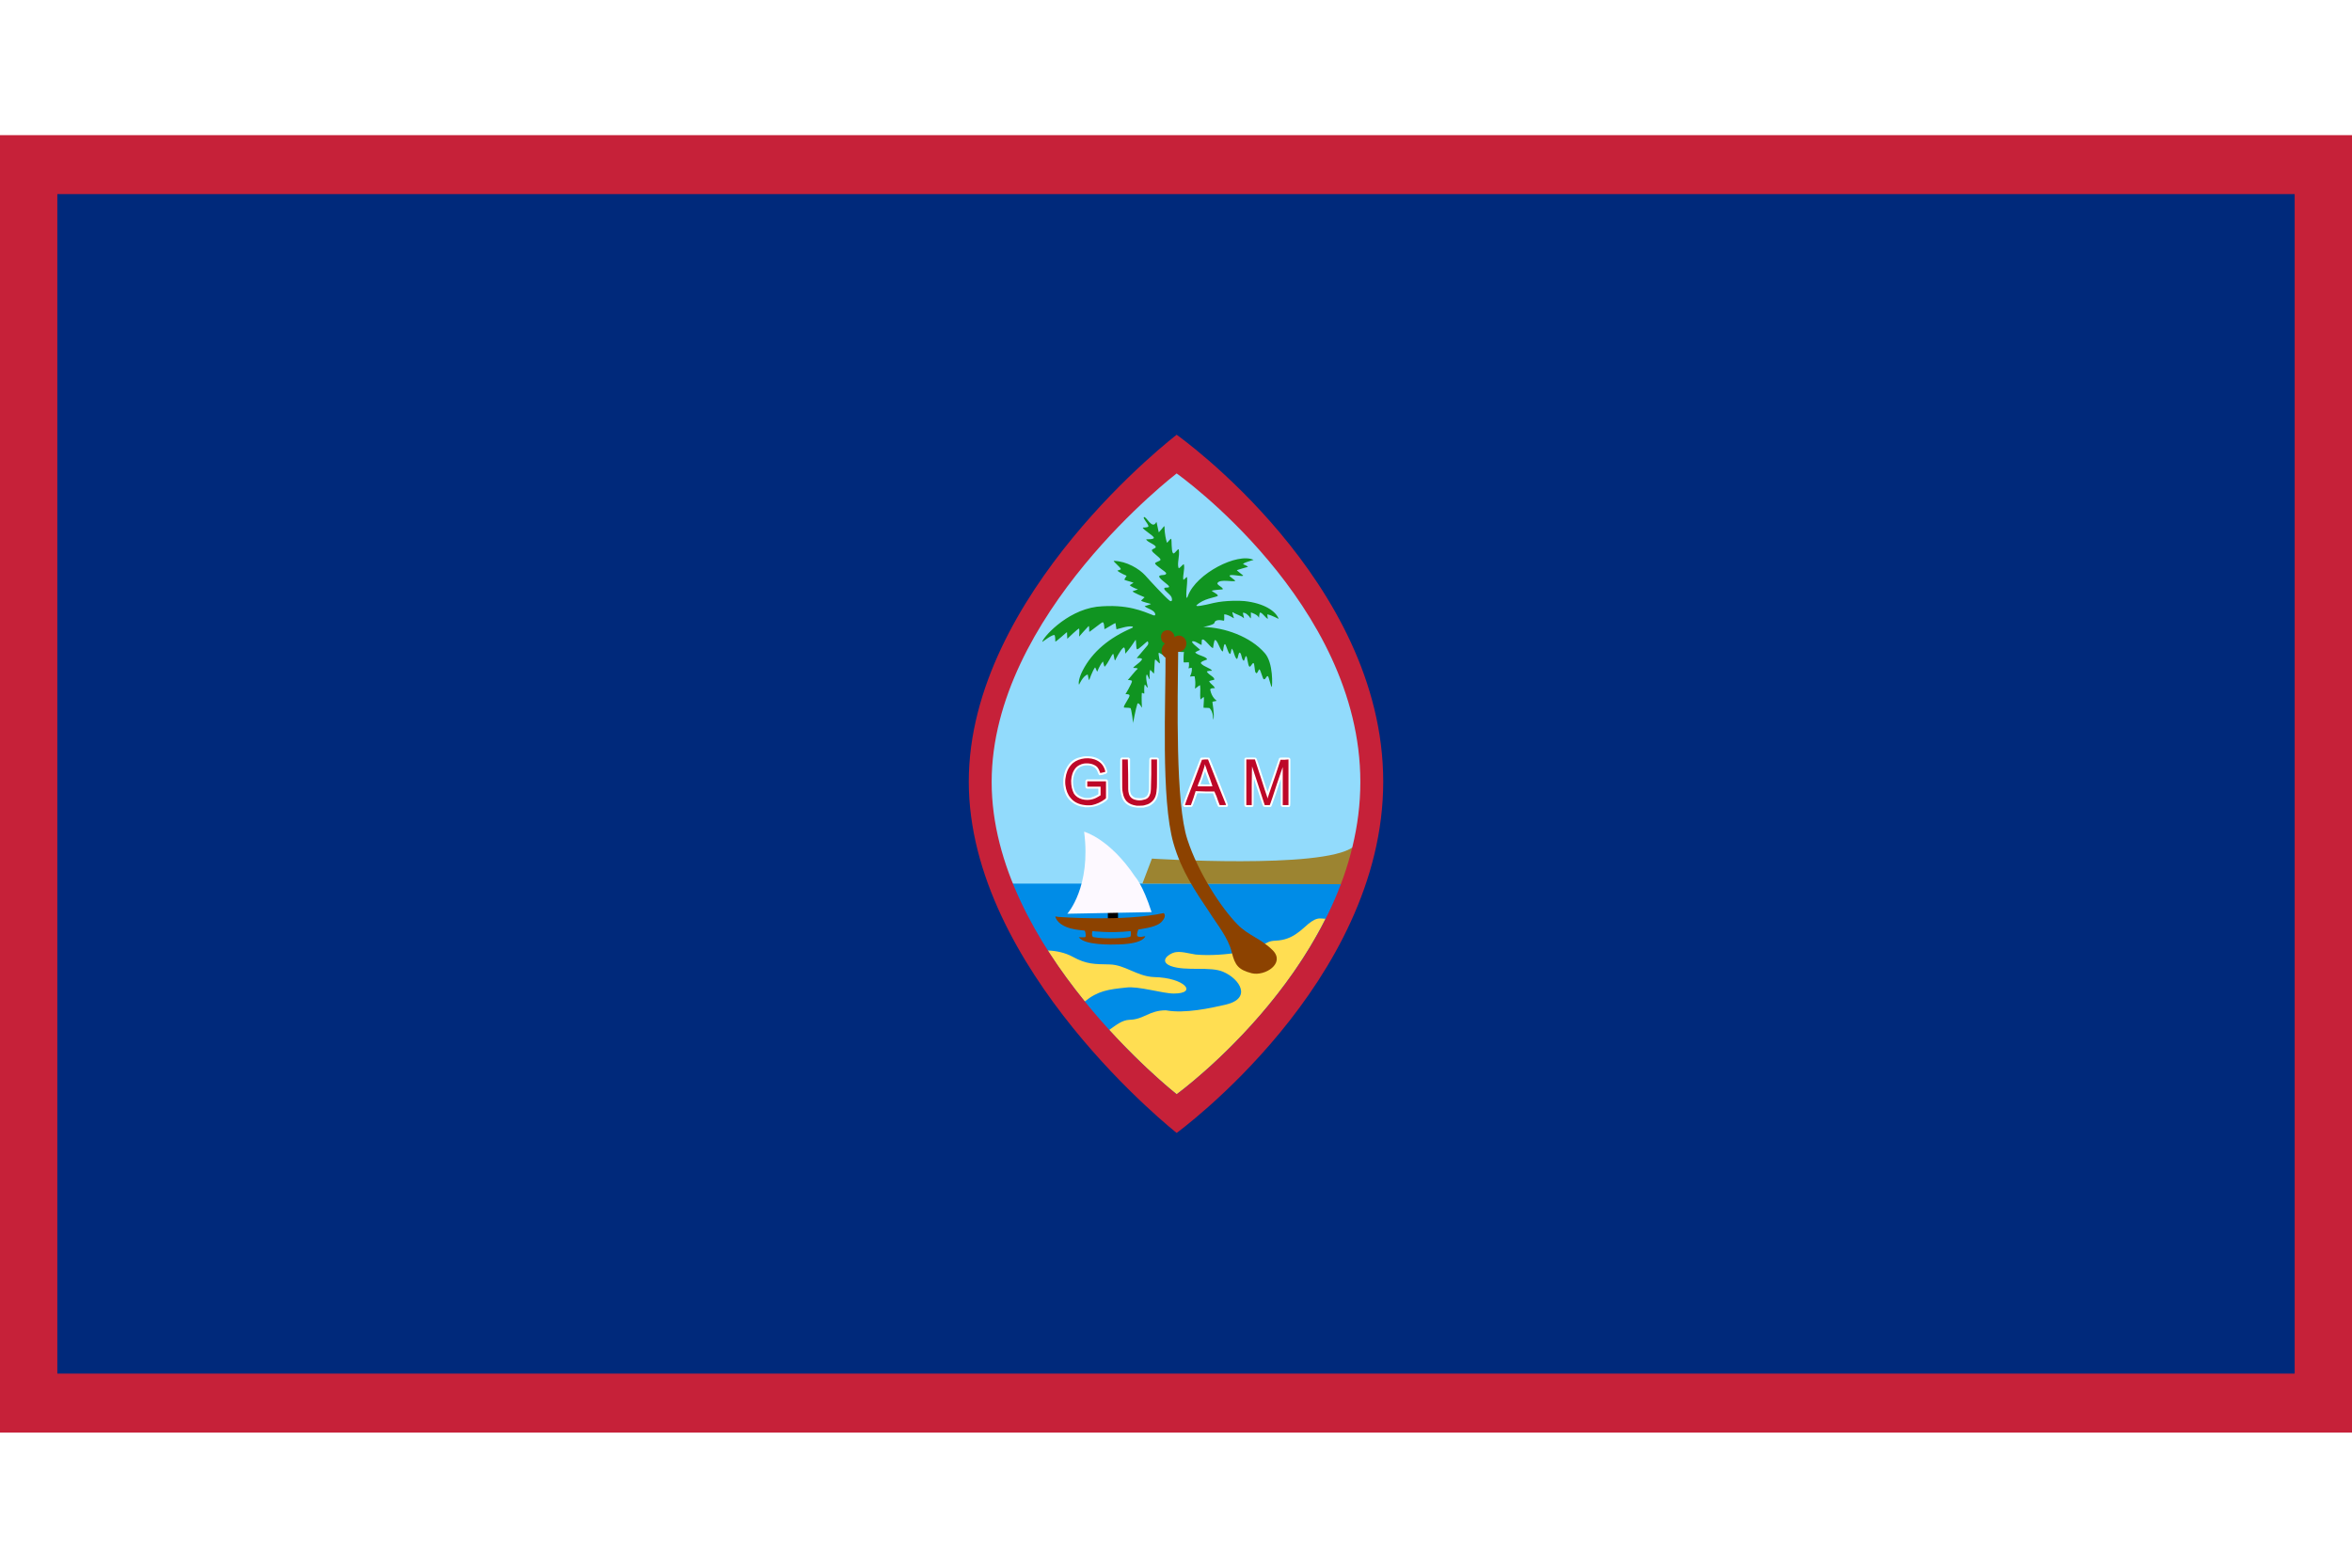 <?xml version="1.0" encoding="UTF-8"?>
<svg xmlns="http://www.w3.org/2000/svg" xmlns:xlink="http://www.w3.org/1999/xlink" width="24px" height="16px" viewBox="0 0 29 16" version="1.1">
<g id="surface1">
<rect x="0" y="0" width="29" height="16" style="fill:rgb(77.647%,12.941%,22.353%);fill-opacity:1;stroke:none;"/>
<path style=" stroke:none;fill-rule:evenodd;fill:rgb(0%,16.078%,48.235%);fill-opacity:1;" d="M 0.707 0.727 L 28.293 0.727 L 28.293 15.273 L 0.707 15.273 Z M 0.707 0.727 "/>
<path style=" stroke:none;fill-rule:evenodd;fill:rgb(57.255%,85.882%,98.824%);fill-opacity:1;" d="M 14.508 3.934 C 14.508 3.934 12.086 5.914 12.086 7.973 C 12.086 10.031 14.508 12.066 14.508 12.066 C 14.508 12.066 16.914 10.18 16.914 7.973 C 16.914 5.766 14.508 3.934 14.508 3.934 Z M 14.508 3.934 "/>
<path style=" stroke:none;fill-rule:evenodd;fill:rgb(0%,54.902%,90.588%);fill-opacity:1;" d="M 12.352 9.23 C 12.984 10.785 14.508 12.066 14.508 12.066 C 14.508 12.066 16.059 10.852 16.672 9.23 "/>
<path style=" stroke:none;fill-rule:evenodd;fill:rgb(61.176%,51.765%,19.216%);fill-opacity:1;" d="M 16.68 8.781 C 16.305 9.055 14.203 8.922 14.203 8.922 L 14.086 9.23 L 16.59 9.238 C 16.598 9.195 16.625 9.148 16.633 9.105 Z M 16.68 8.781 "/>
<path style=" stroke:none;fill-rule:evenodd;fill:rgb(100%,87.059%,32.157%);fill-opacity:1;" d="M 12.918 10.055 C 13.027 10.059 13.133 10.082 13.227 10.133 C 13.398 10.227 13.496 10.223 13.68 10.227 C 13.871 10.23 14.02 10.375 14.23 10.383 C 14.609 10.391 14.773 10.586 14.473 10.586 C 14.336 10.586 14.035 10.492 13.887 10.512 C 13.668 10.535 13.539 10.551 13.375 10.684 C 13.219 10.492 13.062 10.281 12.918 10.055 Z M 13.676 11.035 C 13.77 10.969 13.836 10.914 13.926 10.91 C 14.105 10.906 14.168 10.793 14.375 10.793 C 14.609 10.836 14.926 10.766 15.113 10.723 C 15.441 10.645 15.285 10.406 15.086 10.32 C 14.926 10.246 14.621 10.316 14.434 10.246 C 14.289 10.188 14.406 10.098 14.484 10.078 C 14.562 10.062 14.645 10.09 14.742 10.105 C 14.914 10.121 15.129 10.105 15.277 10.078 C 15.59 10.031 15.578 9.938 15.727 9.934 C 15.836 9.93 15.922 9.895 15.996 9.84 C 16.086 9.781 16.176 9.656 16.281 9.66 L 16.344 9.664 C 15.688 10.973 14.508 11.828 14.508 11.828 C 14.508 11.828 14.125 11.527 13.676 11.035 Z M 13.676 11.035 "/>
<path style=" stroke:none;fill-rule:evenodd;fill:rgb(54.902%,25.882%,0%);fill-opacity:1;" d="M 15.188 10.078 C 15.227 10.238 15.27 10.293 15.434 10.336 C 15.598 10.375 15.848 10.215 15.695 10.055 C 15.547 9.906 15.391 9.871 15.258 9.734 C 15.055 9.527 14.773 9.094 14.641 8.688 C 14.492 8.242 14.52 6.984 14.527 6.348 C 14.527 6.34 14.543 6.336 14.547 6.332 C 14.555 6.32 14.562 6.336 14.551 6.242 C 14.547 6.219 14.527 6.195 14.527 6.172 C 14.527 6.129 14.383 6.219 14.344 6.297 C 14.336 6.312 14.371 6.363 14.371 6.371 C 14.375 6.984 14.312 8.188 14.469 8.734 C 14.566 9.074 14.746 9.336 14.906 9.574 C 15.004 9.73 15.145 9.898 15.188 10.078 Z M 15.188 10.078 "/>
<path style=" stroke:none;fill-rule:nonzero;fill:rgb(100%,100%,100%);fill-opacity:1;" d="M 13.379 8.289 C 13.375 8.289 13.367 8.285 13.363 8.285 C 13.312 8.281 13.258 8.258 13.219 8.227 C 13.16 8.184 13.125 8.117 13.113 8.031 C 13.109 8.008 13.109 7.945 13.113 7.922 C 13.121 7.859 13.145 7.801 13.18 7.758 C 13.188 7.746 13.207 7.727 13.219 7.719 C 13.246 7.695 13.281 7.68 13.32 7.672 C 13.348 7.664 13.363 7.66 13.395 7.66 C 13.441 7.66 13.473 7.664 13.508 7.676 C 13.551 7.691 13.586 7.715 13.609 7.75 C 13.629 7.773 13.648 7.824 13.652 7.848 C 13.656 7.859 13.648 7.867 13.637 7.875 C 13.637 7.875 13.617 7.879 13.602 7.887 C 13.562 7.895 13.559 7.895 13.551 7.891 C 13.547 7.883 13.543 7.879 13.539 7.867 C 13.535 7.859 13.531 7.848 13.527 7.836 C 13.52 7.824 13.516 7.82 13.508 7.809 C 13.5 7.801 13.496 7.797 13.48 7.789 C 13.449 7.773 13.418 7.77 13.379 7.773 C 13.348 7.777 13.316 7.789 13.297 7.805 C 13.254 7.84 13.23 7.906 13.23 7.984 C 13.234 8.094 13.281 8.152 13.371 8.172 C 13.387 8.176 13.426 8.176 13.445 8.172 C 13.473 8.164 13.512 8.148 13.535 8.133 L 13.543 8.129 L 13.543 8.059 L 13.398 8.059 L 13.395 8.055 C 13.391 8.055 13.387 8.051 13.387 8.047 C 13.383 8.043 13.383 8.043 13.383 8.004 C 13.383 7.961 13.383 7.961 13.387 7.957 C 13.391 7.953 13.391 7.949 13.395 7.949 L 13.398 7.945 L 13.645 7.945 L 13.652 7.949 C 13.652 7.949 13.656 7.957 13.66 7.957 L 13.66 7.965 L 13.664 8.07 C 13.664 8.18 13.664 8.184 13.656 8.191 C 13.652 8.195 13.645 8.203 13.637 8.211 C 13.578 8.254 13.516 8.281 13.453 8.285 C 13.438 8.289 13.387 8.289 13.379 8.289 Z M 14.023 8.293 C 13.961 8.289 13.91 8.27 13.875 8.234 C 13.84 8.199 13.824 8.156 13.816 8.082 C 13.812 8.062 13.812 8.043 13.812 7.879 C 13.812 7.699 13.812 7.695 13.816 7.688 C 13.816 7.684 13.82 7.68 13.824 7.68 L 13.828 7.676 L 13.871 7.676 C 13.91 7.676 13.914 7.676 13.918 7.676 C 13.922 7.68 13.926 7.684 13.93 7.688 L 13.934 7.691 L 13.934 7.879 C 13.934 8.047 13.934 8.074 13.934 8.086 C 13.941 8.121 13.945 8.133 13.961 8.148 C 13.98 8.168 14 8.176 14.039 8.176 C 14.074 8.18 14.102 8.176 14.121 8.164 C 14.145 8.152 14.156 8.133 14.164 8.09 C 14.168 8.074 14.168 8.07 14.168 7.883 C 14.172 7.672 14.168 7.688 14.18 7.68 L 14.188 7.676 L 14.23 7.676 C 14.277 7.676 14.277 7.676 14.285 7.688 L 14.289 7.691 L 14.289 7.863 C 14.289 8.031 14.289 8.066 14.285 8.102 C 14.273 8.168 14.254 8.211 14.211 8.246 C 14.195 8.258 14.191 8.262 14.176 8.27 C 14.156 8.281 14.129 8.285 14.102 8.293 C 14.086 8.293 14.039 8.293 14.023 8.293 Z M 14.602 8.285 C 14.598 8.285 14.594 8.281 14.594 8.277 C 14.586 8.27 14.582 8.266 14.586 8.254 C 14.586 8.246 14.797 7.691 14.801 7.684 C 14.809 7.676 14.809 7.676 14.859 7.676 C 14.906 7.676 14.91 7.676 14.914 7.684 C 14.918 7.688 14.969 7.816 15.031 7.973 C 15.129 8.219 15.141 8.258 15.141 8.262 C 15.141 8.27 15.141 8.277 15.133 8.281 C 15.125 8.285 15.125 8.285 15.078 8.285 L 15.027 8.285 L 15.023 8.281 C 15.016 8.277 15.016 8.277 14.984 8.191 C 14.969 8.152 14.957 8.121 14.957 8.117 C 14.957 8.117 14.949 8.117 14.859 8.117 C 14.77 8.113 14.762 8.117 14.762 8.117 C 14.762 8.117 14.75 8.152 14.734 8.195 C 14.719 8.234 14.707 8.27 14.703 8.273 C 14.703 8.277 14.699 8.281 14.695 8.281 C 14.691 8.285 14.691 8.285 14.648 8.285 C 14.625 8.285 14.602 8.285 14.602 8.285 Z M 14.914 8 C 14.914 7.996 14.859 7.852 14.859 7.848 C 14.859 7.848 14.859 7.848 14.855 7.852 C 14.855 7.859 14.801 8.004 14.801 8.004 C 14.801 8.004 14.828 8.004 14.859 8.008 L 14.918 8.008 Z M 15.359 8.285 C 15.352 8.281 15.344 8.273 15.344 8.27 C 15.344 8.266 15.34 8.172 15.344 7.977 L 15.344 7.691 L 15.348 7.684 C 15.355 7.676 15.355 7.676 15.422 7.676 C 15.477 7.676 15.48 7.676 15.484 7.68 C 15.488 7.68 15.492 7.684 15.492 7.688 C 15.496 7.688 15.527 7.781 15.562 7.895 C 15.598 8.008 15.629 8.098 15.629 8.098 C 15.629 8.098 15.66 8.008 15.699 7.895 C 15.742 7.77 15.77 7.691 15.77 7.688 C 15.777 7.676 15.777 7.676 15.84 7.676 C 15.891 7.676 15.895 7.676 15.898 7.68 C 15.902 7.68 15.906 7.684 15.906 7.688 L 15.91 7.695 L 15.91 7.98 C 15.91 8.25 15.91 8.27 15.906 8.273 C 15.906 8.277 15.902 8.281 15.898 8.281 L 15.895 8.285 L 15.852 8.285 C 15.809 8.285 15.809 8.285 15.805 8.281 C 15.801 8.281 15.797 8.277 15.797 8.273 L 15.793 8.27 L 15.793 7.941 L 15.785 7.961 C 15.781 7.973 15.754 8.047 15.73 8.129 C 15.68 8.266 15.68 8.273 15.676 8.277 C 15.672 8.281 15.668 8.285 15.664 8.285 C 15.66 8.285 15.645 8.285 15.625 8.285 C 15.59 8.285 15.59 8.285 15.582 8.281 C 15.578 8.281 15.574 8.277 15.574 8.273 C 15.57 8.273 15.547 8.195 15.516 8.102 C 15.484 8.012 15.461 7.934 15.461 7.934 C 15.461 7.934 15.457 8.012 15.457 8.102 C 15.457 8.285 15.457 8.273 15.449 8.281 L 15.441 8.285 L 15.402 8.285 C 15.379 8.285 15.359 8.285 15.359 8.285 Z M 15.359 8.285 "/>
<path style=" stroke:none;fill-rule:nonzero;fill:rgb(74.118%,2.745%,15.686%);fill-opacity:1;" d="M 13.375 8.262 C 13.301 8.254 13.238 8.223 13.199 8.172 C 13.164 8.133 13.145 8.078 13.137 8.02 C 13.133 8 13.133 7.953 13.137 7.934 C 13.145 7.867 13.168 7.809 13.207 7.766 C 13.266 7.695 13.395 7.664 13.496 7.699 C 13.562 7.723 13.602 7.762 13.625 7.832 C 13.625 7.844 13.629 7.852 13.629 7.852 C 13.629 7.852 13.574 7.867 13.566 7.867 C 13.566 7.867 13.566 7.867 13.562 7.855 C 13.551 7.824 13.535 7.797 13.52 7.785 C 13.48 7.754 13.426 7.742 13.363 7.75 C 13.324 7.758 13.285 7.777 13.262 7.805 C 13.227 7.848 13.211 7.898 13.207 7.961 C 13.207 8.027 13.219 8.078 13.242 8.121 C 13.285 8.188 13.387 8.215 13.477 8.188 C 13.504 8.18 13.535 8.164 13.559 8.148 L 13.57 8.141 L 13.57 8.035 L 13.406 8.035 L 13.406 7.969 L 13.637 7.969 L 13.637 8.176 L 13.625 8.188 C 13.574 8.227 13.52 8.25 13.465 8.262 C 13.445 8.266 13.395 8.266 13.375 8.262 Z M 14.016 8.27 C 13.961 8.262 13.922 8.246 13.891 8.215 C 13.867 8.188 13.852 8.156 13.844 8.109 C 13.836 8.074 13.836 8.059 13.836 7.875 L 13.836 7.699 L 13.906 7.699 L 13.91 7.887 C 13.91 8.09 13.91 8.086 13.918 8.117 C 13.926 8.156 13.953 8.184 13.992 8.195 C 14.027 8.207 14.07 8.207 14.105 8.195 C 14.148 8.188 14.172 8.16 14.184 8.117 C 14.191 8.082 14.191 8.086 14.195 7.883 L 14.195 7.699 L 14.266 7.699 L 14.266 7.871 C 14.266 7.969 14.266 8.051 14.262 8.066 C 14.258 8.152 14.234 8.199 14.184 8.234 C 14.164 8.25 14.137 8.258 14.105 8.266 C 14.094 8.27 14.027 8.27 14.016 8.27 Z M 14.613 8.254 C 14.613 8.246 14.66 8.121 14.719 7.973 L 14.82 7.703 L 14.859 7.699 L 14.895 7.699 L 15.004 7.977 C 15.066 8.129 15.117 8.258 15.117 8.258 C 15.117 8.262 15.113 8.262 15.078 8.262 L 15.039 8.262 L 15.031 8.242 C 15.027 8.23 15.012 8.195 15 8.156 L 14.973 8.094 L 14.859 8.094 L 14.742 8.09 L 14.715 8.176 L 14.684 8.262 L 14.609 8.262 Z M 14.949 8.027 C 14.949 8.027 14.934 7.984 14.918 7.934 C 14.898 7.883 14.875 7.82 14.871 7.801 C 14.863 7.777 14.855 7.762 14.855 7.758 C 14.855 7.758 14.852 7.77 14.852 7.781 C 14.84 7.82 14.832 7.848 14.801 7.938 C 14.781 7.984 14.766 8.027 14.766 8.027 C 14.766 8.031 14.77 8.031 14.859 8.031 C 14.945 8.031 14.953 8.031 14.949 8.027 Z M 15.367 7.98 L 15.367 7.699 L 15.473 7.699 L 15.547 7.926 C 15.586 8.047 15.621 8.156 15.625 8.164 C 15.625 8.176 15.629 8.18 15.629 8.18 C 15.629 8.18 15.637 8.152 15.648 8.121 C 15.66 8.09 15.695 7.98 15.73 7.883 L 15.789 7.703 L 15.84 7.703 L 15.887 7.699 L 15.887 8.262 L 15.816 8.262 L 15.816 8.027 C 15.816 7.895 15.816 7.793 15.816 7.793 C 15.816 7.793 15.781 7.891 15.742 8.008 C 15.703 8.129 15.668 8.234 15.664 8.242 L 15.656 8.262 L 15.594 8.262 L 15.516 8.023 C 15.473 7.895 15.438 7.785 15.438 7.785 C 15.438 7.781 15.434 7.891 15.434 8.02 L 15.434 8.262 L 15.367 8.262 Z M 15.367 7.98 "/>
<path style=" stroke:none;fill-rule:evenodd;fill:rgb(6.275%,58.039%,12.941%);fill-opacity:1;" d="M 13.004 6.168 C 13.012 6.18 13.012 6.246 13.012 6.246 C 13.02 6.25 13.156 6.125 13.156 6.129 C 13.156 6.156 13.16 6.211 13.16 6.211 C 13.16 6.211 13.301 6.074 13.305 6.086 C 13.312 6.102 13.305 6.184 13.305 6.184 C 13.305 6.184 13.398 6.078 13.418 6.059 C 13.43 6.043 13.43 6.074 13.43 6.125 C 13.43 6.133 13.582 6.008 13.594 6.008 C 13.613 6 13.617 6.07 13.617 6.09 C 13.617 6.102 13.758 6.004 13.754 6.02 L 13.766 6.094 C 13.805 6.086 13.898 6.051 13.957 6.059 C 13.973 6.062 13.973 6.07 13.957 6.078 C 13.684 6.195 13.469 6.367 13.348 6.605 C 13.305 6.688 13.293 6.762 13.305 6.777 C 13.305 6.777 13.352 6.668 13.41 6.652 C 13.414 6.648 13.422 6.723 13.43 6.719 C 13.43 6.719 13.469 6.609 13.5 6.566 C 13.508 6.555 13.523 6.625 13.531 6.613 C 13.531 6.613 13.555 6.543 13.598 6.492 C 13.602 6.484 13.613 6.559 13.621 6.555 C 13.664 6.512 13.707 6.406 13.723 6.398 C 13.734 6.387 13.738 6.484 13.75 6.477 C 13.75 6.477 13.812 6.348 13.852 6.32 C 13.875 6.305 13.875 6.395 13.875 6.395 C 13.922 6.344 13.977 6.262 14 6.227 C 14.012 6.211 14.004 6.336 14.02 6.34 C 14.035 6.348 14.137 6.246 14.148 6.242 C 14.156 6.242 14.168 6.273 14.145 6.297 C 14.145 6.297 14.016 6.449 14.016 6.449 C 14.043 6.453 14.051 6.445 14.07 6.453 C 14.121 6.465 13.969 6.555 13.973 6.57 C 13.973 6.57 14.047 6.57 14.023 6.586 C 14.004 6.598 13.906 6.723 13.906 6.719 C 13.906 6.719 13.957 6.719 13.957 6.734 C 13.957 6.762 13.875 6.898 13.875 6.898 C 13.871 6.891 13.918 6.891 13.926 6.906 C 13.938 6.93 13.844 7.039 13.859 7.059 C 13.863 7.062 13.914 7.059 13.938 7.066 C 13.949 7.066 13.977 7.266 13.969 7.258 C 13.969 7.258 14.004 7.07 14.023 7.016 C 14.039 6.98 14.078 7.066 14.082 7.059 C 14.078 7.059 14.074 6.938 14.078 6.883 C 14.082 6.867 14.109 6.898 14.109 6.883 C 14.109 6.852 14.105 6.816 14.113 6.781 C 14.117 6.758 14.145 6.828 14.152 6.809 C 14.152 6.809 14.121 6.688 14.137 6.656 C 14.145 6.633 14.164 6.711 14.176 6.711 C 14.176 6.711 14.168 6.617 14.184 6.594 L 14.227 6.641 C 14.234 6.625 14.234 6.48 14.242 6.469 C 14.25 6.457 14.293 6.523 14.301 6.512 C 14.305 6.504 14.281 6.395 14.285 6.387 C 14.293 6.375 14.344 6.418 14.344 6.414 C 14.363 6.395 14.363 6.344 14.371 6.324 C 14.395 6.273 14.52 6.27 14.535 6.305 C 14.543 6.32 14.539 6.344 14.535 6.371 C 14.535 6.371 14.598 6.379 14.598 6.371 C 14.598 6.371 14.59 6.434 14.594 6.5 C 14.598 6.508 14.66 6.496 14.66 6.504 C 14.664 6.566 14.652 6.574 14.652 6.574 C 14.652 6.578 14.695 6.566 14.695 6.57 C 14.699 6.602 14.691 6.641 14.672 6.676 C 14.668 6.68 14.73 6.668 14.73 6.676 C 14.738 6.723 14.742 6.758 14.734 6.824 C 14.734 6.832 14.793 6.777 14.797 6.785 C 14.805 6.84 14.793 6.898 14.801 6.957 C 14.801 6.969 14.84 6.918 14.844 6.934 C 14.848 6.949 14.836 7.059 14.84 7.062 C 14.84 7.062 14.906 7.062 14.914 7.066 C 14.965 7.117 14.957 7.207 14.957 7.207 C 14.973 7.195 14.965 7.09 14.949 6.992 C 14.949 6.98 15 6.984 15 6.973 C 15 6.973 14.941 6.938 14.922 6.84 C 14.918 6.816 14.98 6.82 14.98 6.82 C 14.961 6.781 14.934 6.777 14.91 6.738 C 14.902 6.727 14.973 6.719 14.973 6.715 C 14.973 6.68 14.91 6.66 14.883 6.621 C 14.867 6.605 14.945 6.605 14.945 6.605 C 14.922 6.57 14.848 6.559 14.809 6.516 C 14.789 6.492 14.887 6.469 14.883 6.465 C 14.875 6.43 14.785 6.422 14.738 6.383 C 14.73 6.375 14.797 6.348 14.797 6.348 C 14.789 6.332 14.645 6.234 14.719 6.242 C 14.75 6.246 14.812 6.293 14.816 6.285 C 14.816 6.285 14.816 6.23 14.82 6.223 C 14.848 6.195 14.93 6.332 14.957 6.324 C 14.957 6.324 14.969 6.23 14.98 6.227 C 15.012 6.219 15.047 6.367 15.078 6.367 C 15.082 6.367 15.086 6.281 15.102 6.277 C 15.117 6.273 15.137 6.375 15.16 6.395 C 15.18 6.418 15.18 6.316 15.191 6.336 C 15.215 6.367 15.219 6.43 15.246 6.457 C 15.266 6.477 15.266 6.371 15.289 6.383 C 15.312 6.402 15.305 6.457 15.332 6.48 C 15.344 6.496 15.352 6.414 15.367 6.426 C 15.379 6.434 15.387 6.535 15.402 6.551 C 15.418 6.574 15.441 6.5 15.457 6.512 C 15.469 6.52 15.469 6.605 15.48 6.625 C 15.504 6.664 15.516 6.578 15.531 6.59 C 15.543 6.602 15.57 6.699 15.578 6.707 C 15.602 6.727 15.613 6.664 15.633 6.672 C 15.645 6.68 15.672 6.809 15.68 6.805 C 15.688 6.801 15.703 6.508 15.594 6.387 C 15.418 6.184 15.098 6.07 14.836 6.066 C 14.836 6.066 14.969 6.039 14.973 6.016 C 14.98 5.973 15.043 5.977 15.09 5.988 C 15.098 5.992 15.094 5.91 15.094 5.91 C 15.133 5.91 15.172 5.934 15.211 5.957 C 15.223 5.965 15.184 5.879 15.199 5.883 C 15.246 5.914 15.301 5.922 15.336 5.957 C 15.344 5.969 15.324 5.891 15.324 5.891 C 15.352 5.883 15.398 5.922 15.418 5.957 C 15.43 5.973 15.418 5.867 15.426 5.887 C 15.426 5.887 15.512 5.914 15.523 5.953 C 15.523 5.953 15.527 5.887 15.539 5.887 C 15.574 5.898 15.605 5.957 15.633 5.965 C 15.633 5.965 15.621 5.906 15.629 5.91 C 15.695 5.926 15.766 5.969 15.766 5.965 C 15.73 5.871 15.59 5.773 15.344 5.746 C 15.301 5.742 15.117 5.734 14.961 5.77 C 14.836 5.801 14.734 5.82 14.754 5.797 C 14.84 5.715 14.977 5.703 15.012 5.684 C 15.039 5.668 14.922 5.621 14.945 5.617 C 14.969 5.609 15.074 5.602 15.074 5.602 C 15.094 5.582 14.996 5.547 15.012 5.523 C 15.043 5.469 15.215 5.516 15.23 5.496 C 15.234 5.492 15.156 5.441 15.16 5.434 C 15.172 5.406 15.328 5.453 15.328 5.43 C 15.328 5.43 15.281 5.395 15.25 5.367 C 15.246 5.363 15.387 5.324 15.387 5.324 C 15.387 5.32 15.363 5.305 15.332 5.293 C 15.301 5.281 15.457 5.238 15.457 5.238 C 15.258 5.145 14.75 5.406 14.648 5.68 C 14.625 5.746 14.625 5.676 14.629 5.617 C 14.633 5.559 14.641 5.508 14.637 5.453 C 14.633 5.438 14.594 5.496 14.59 5.48 C 14.582 5.422 14.609 5.359 14.598 5.297 C 14.594 5.273 14.539 5.359 14.531 5.336 C 14.512 5.277 14.547 5.195 14.535 5.113 C 14.527 5.082 14.477 5.184 14.461 5.152 C 14.441 5.121 14.449 4.996 14.441 4.98 C 14.434 4.965 14.391 5.039 14.387 5.023 C 14.324 4.801 14.406 4.77 14.289 4.898 C 14.285 4.902 14.262 4.766 14.258 4.77 C 14.207 4.875 14.133 4.695 14.105 4.711 C 14.086 4.723 14.16 4.793 14.16 4.824 C 14.16 4.84 14.09 4.84 14.09 4.84 C 14.094 4.867 14.223 4.938 14.227 4.965 C 14.23 4.988 14.133 4.984 14.133 4.984 C 14.137 5.016 14.246 5.047 14.25 5.078 C 14.254 5.098 14.199 5.102 14.203 5.121 C 14.203 5.148 14.305 5.207 14.309 5.234 C 14.312 5.254 14.246 5.262 14.242 5.281 C 14.242 5.305 14.375 5.383 14.379 5.402 C 14.379 5.434 14.324 5.418 14.297 5.434 C 14.266 5.457 14.41 5.543 14.414 5.566 C 14.422 5.59 14.355 5.57 14.355 5.59 C 14.352 5.617 14.426 5.656 14.445 5.699 C 14.461 5.746 14.441 5.758 14.418 5.738 C 14.371 5.703 14.172 5.488 14.121 5.43 C 14.047 5.348 13.891 5.254 13.734 5.25 C 13.719 5.254 13.816 5.328 13.82 5.352 C 13.82 5.359 13.773 5.371 13.777 5.371 C 13.805 5.398 13.891 5.434 13.891 5.434 L 13.863 5.48 C 13.871 5.492 13.91 5.496 13.977 5.52 C 13.977 5.52 13.926 5.551 13.93 5.551 C 13.965 5.582 14.031 5.602 14.031 5.602 L 13.965 5.625 C 13.961 5.637 14.113 5.699 14.113 5.699 C 14.113 5.699 14.066 5.742 14.07 5.742 C 14.082 5.754 14.191 5.781 14.191 5.781 C 14.195 5.785 14.113 5.809 14.113 5.809 C 14.145 5.84 14.223 5.852 14.242 5.898 C 14.242 5.898 14.254 5.93 14.223 5.922 C 14.098 5.875 13.902 5.777 13.523 5.816 C 13.137 5.867 12.844 6.215 12.852 6.25 C 12.852 6.25 12.988 6.145 13.004 6.168 Z M 13.004 6.168 "/>
<path style=" stroke:none;fill-rule:evenodd;fill:rgb(54.902%,25.882%,0%);fill-opacity:1;" d="M 14.469 6.148 C 14.441 6.105 14.391 6.094 14.352 6.117 C 14.312 6.141 14.305 6.195 14.328 6.238 C 14.355 6.277 14.406 6.293 14.445 6.266 C 14.484 6.242 14.492 6.188 14.469 6.148 Z M 14.469 6.148 "/>
<path style=" stroke:none;fill-rule:evenodd;fill:rgb(54.902%,25.882%,0%);fill-opacity:1;" d="M 14.457 6.219 C 14.484 6.172 14.543 6.156 14.586 6.188 C 14.629 6.215 14.641 6.277 14.613 6.324 C 14.582 6.371 14.523 6.387 14.48 6.359 C 14.438 6.328 14.426 6.266 14.457 6.219 Z M 14.457 6.219 "/>
<path style=" stroke:none;fill-rule:evenodd;fill:rgb(54.902%,25.882%,0%);fill-opacity:1;" d="M 14.34 6.297 C 14.371 6.246 14.434 6.23 14.48 6.262 C 14.527 6.289 14.539 6.355 14.508 6.406 C 14.477 6.457 14.414 6.473 14.367 6.441 C 14.32 6.41 14.309 6.348 14.34 6.297 Z M 14.34 6.297 "/>
<path style=" stroke:none;fill-rule:evenodd;fill:rgb(0%,0%,0%);fill-opacity:1;" d="M 13.66 9.582 L 13.785 9.582 L 13.785 9.676 L 13.66 9.676 Z M 13.66 9.582 "/>
<path style=" stroke:none;fill-rule:evenodd;fill:rgb(54.902%,25.882%,0%);fill-opacity:1;" d="M 13.047 9.641 C 13.047 9.641 13.852 9.703 14.348 9.594 C 14.348 9.594 14.391 9.625 14.328 9.695 C 14.27 9.766 14.117 9.781 14.035 9.797 C 14.035 9.797 14.016 9.844 14.02 9.867 C 14.02 9.891 14.07 9.891 14.094 9.883 L 14.121 9.879 C 14.121 9.879 14.109 9.969 13.805 9.98 C 13.703 9.984 13.371 9.992 13.301 9.891 C 13.301 9.891 13.363 9.895 13.379 9.891 C 13.395 9.887 13.383 9.82 13.375 9.812 C 13.371 9.801 13.164 9.812 13.055 9.707 C 13.027 9.68 13.012 9.645 13.012 9.637 C 13.012 9.633 13.047 9.641 13.047 9.641 Z M 13.469 9.816 C 13.469 9.816 13.688 9.844 13.941 9.816 C 13.941 9.816 13.949 9.863 13.938 9.883 C 13.926 9.902 13.633 9.918 13.484 9.891 C 13.461 9.883 13.461 9.852 13.469 9.816 Z M 13.469 9.816 "/>
<path style=" stroke:none;fill-rule:evenodd;fill:rgb(99.216%,97.647%,100%);fill-opacity:1;" d="M 13.16 9.602 C 13.16 9.602 13.457 9.273 13.367 8.59 C 13.367 8.59 13.68 8.672 13.996 9.145 C 13.996 9.145 14.09 9.242 14.199 9.582 Z M 13.16 9.602 "/>
<path style=" stroke:none;fill-rule:evenodd;fill:rgb(77.647%,12.941%,22.353%);fill-opacity:1;" d="M 14.508 3.695 C 14.508 3.695 11.945 5.656 11.945 7.973 C 11.945 10.285 14.508 12.305 14.508 12.305 C 14.508 12.305 17.055 10.453 17.055 7.973 C 17.055 5.492 14.508 3.695 14.508 3.695 Z M 14.508 4.172 C 14.508 4.172 12.227 5.918 12.227 7.977 C 12.227 10.035 14.508 11.828 14.508 11.828 C 14.508 11.828 16.773 10.184 16.773 7.977 C 16.773 5.77 14.508 4.172 14.508 4.172 Z M 14.508 4.172 "/>
</g>
</svg>
